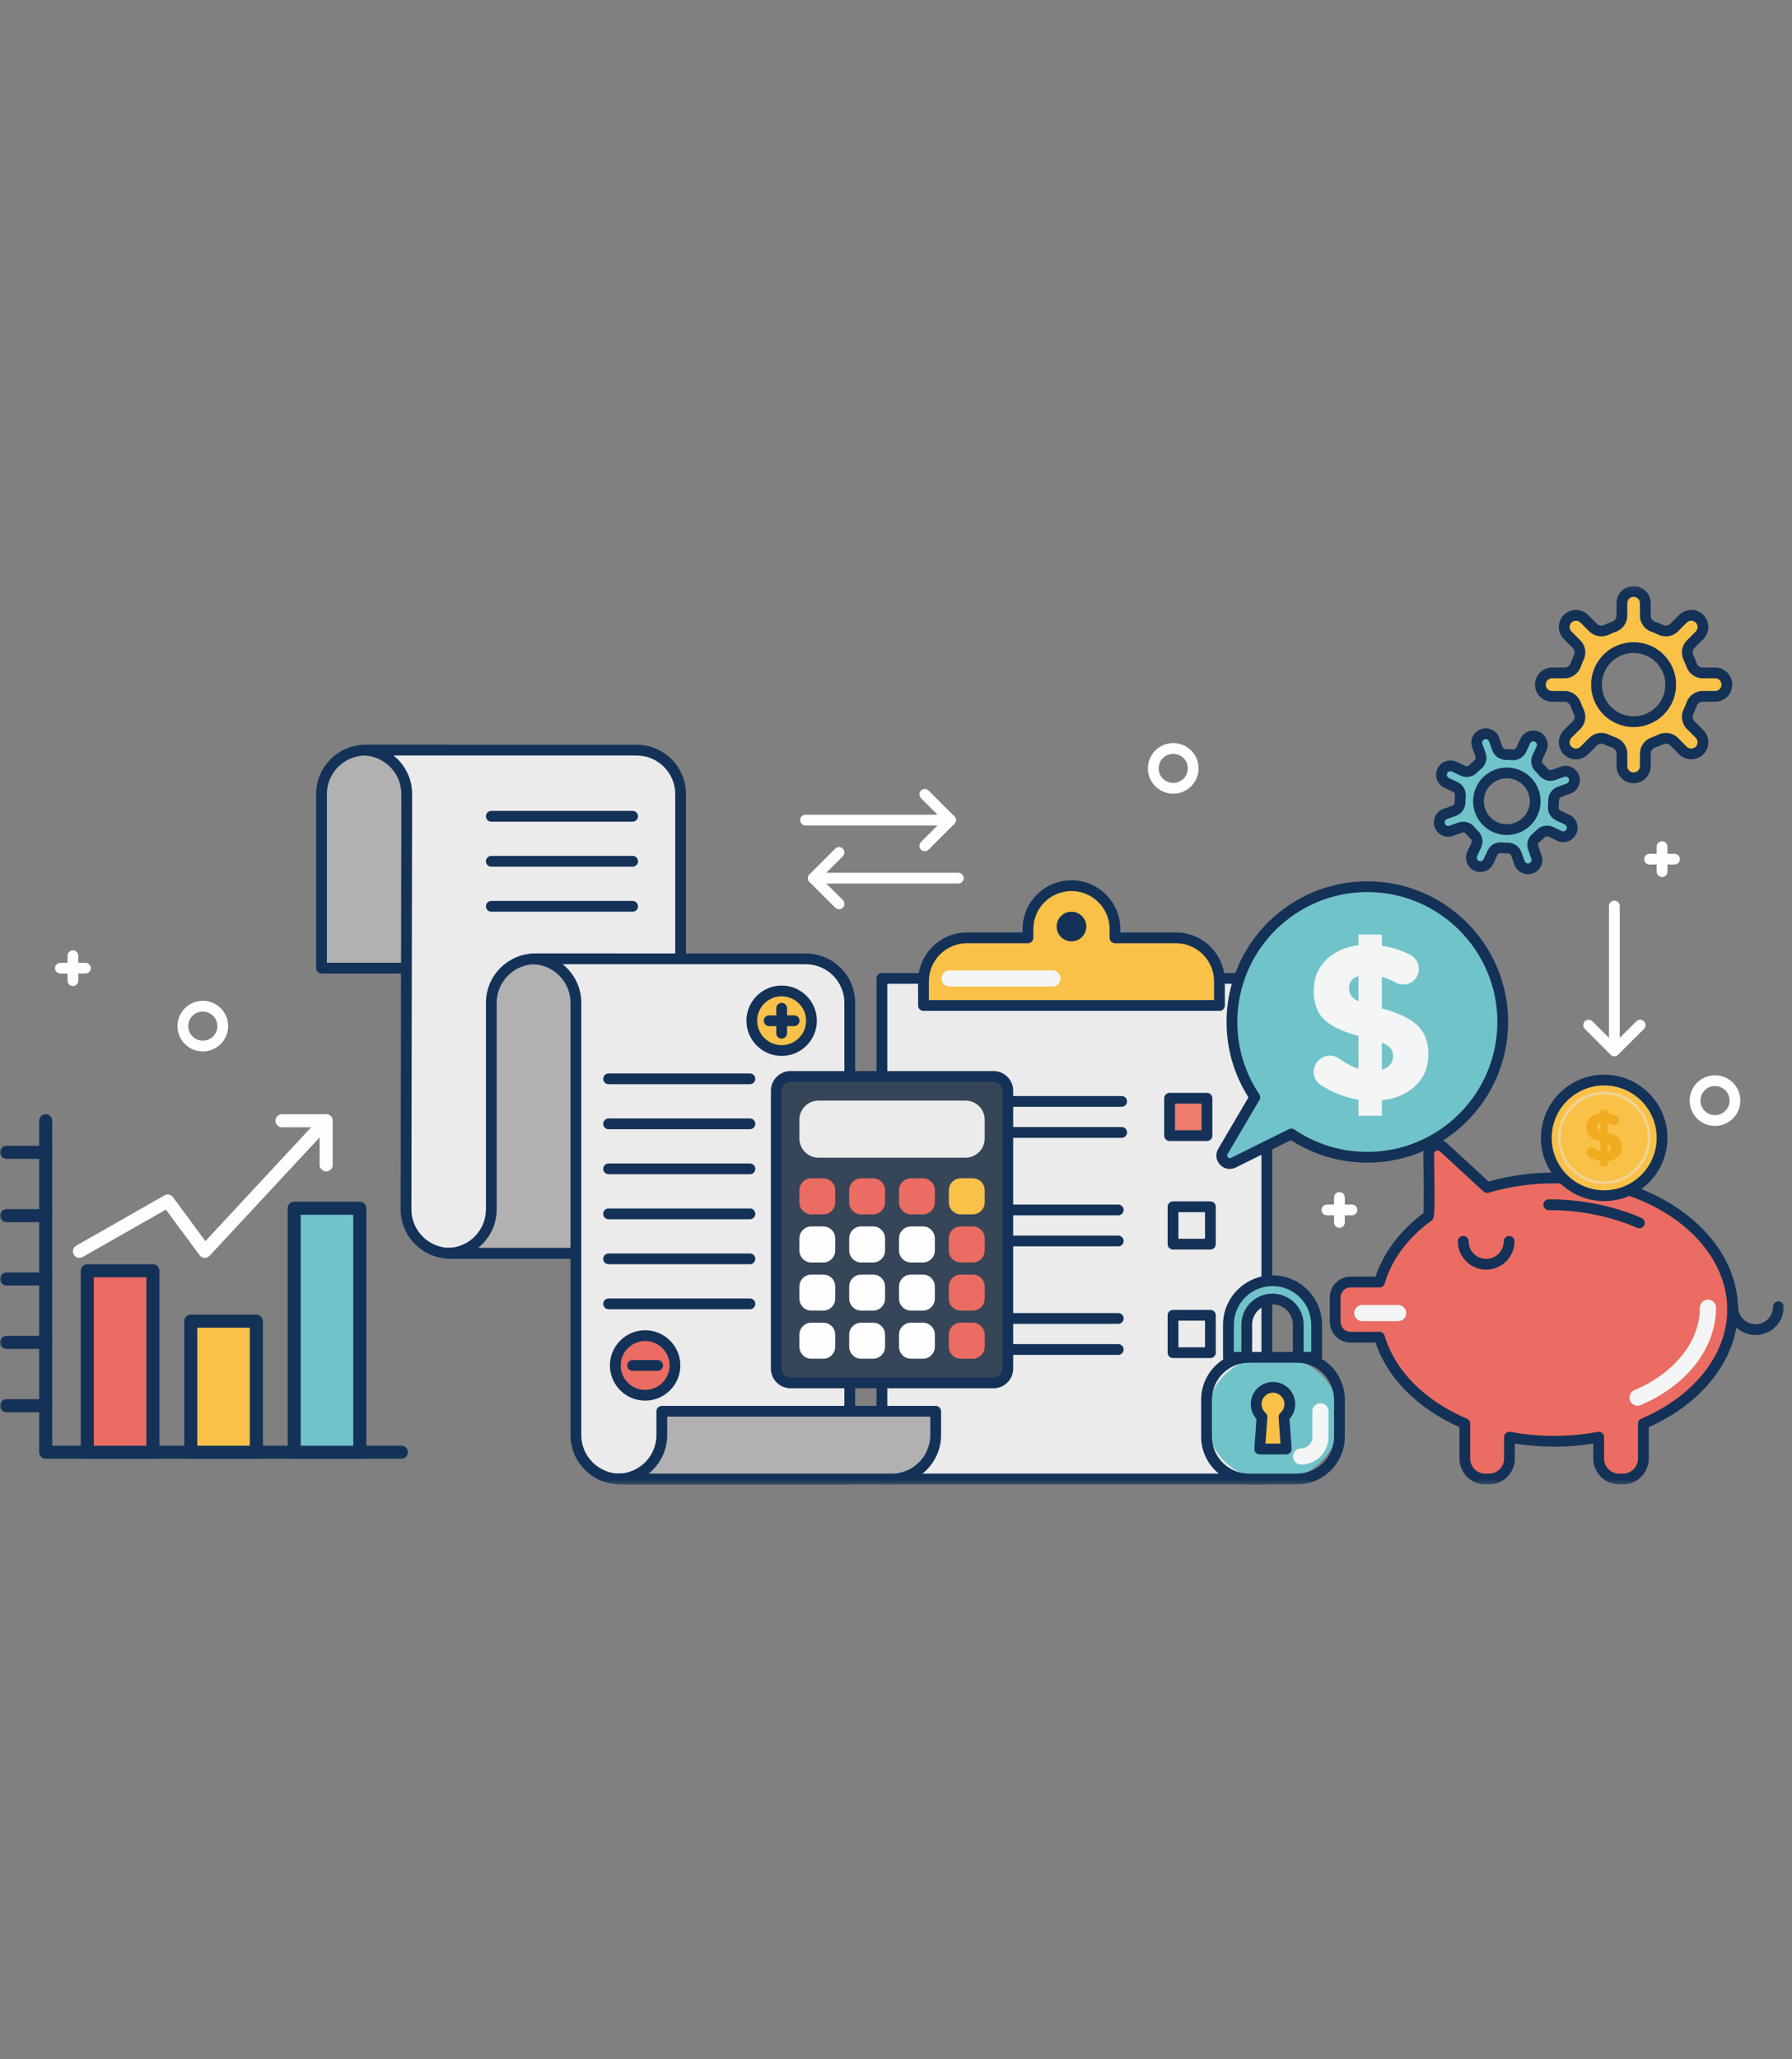 <svg width="450" height="517" viewBox="0 0 450 517" fill="none" xmlns="http://www.w3.org/2000/svg">
<rect x="0" y="0" width="450" height="517" fill="#808080" stroke="none"/>
<path fill-rule="evenodd" clip-rule="evenodd" d="M221.46 371.337H318.126V245.655H221.46V371.337Z" fill="#EBEBEB"/>
<mask id="mask0" style="mask-type:alpha" maskUnits="userSpaceOnUse" x="0" y="147" width="448" height="226">
<path fill-rule="evenodd" clip-rule="evenodd" d="M0 147.151H447.952V372.692H0V147.151Z" fill="white"/>
</mask>
<g mask="url(#mask0)">
<path fill-rule="evenodd" clip-rule="evenodd" d="M222.812 369.986H316.77V247.006H222.812V369.986ZM318.124 372.692H221.46C220.713 372.692 220.106 372.086 220.106 371.337V245.655C220.106 244.911 220.713 244.305 221.46 244.305H318.124C318.871 244.305 319.476 244.911 319.476 245.655V371.337C319.476 372.086 318.871 372.692 318.124 372.692Z" fill="#143258"/>
<path fill-rule="evenodd" clip-rule="evenodd" d="M279.993 235.465V233.281C279.993 227.252 275.099 222.363 269.063 222.363C263.028 222.363 258.134 227.252 258.134 233.281V235.465H242.832C236.797 235.465 231.903 240.354 231.903 246.385V252.449H306.222V246.385C306.222 240.354 301.33 235.465 295.293 235.465H279.993Z" fill="#F9C148"/>
<path fill-rule="evenodd" clip-rule="evenodd" d="M233.256 251.097H304.871V246.386C304.871 241.108 300.575 236.815 295.294 236.815H279.992C279.245 236.815 278.64 236.21 278.64 235.464V233.283C278.64 228.007 274.344 223.718 269.062 223.718C263.783 223.718 259.488 228.007 259.488 233.283V235.464C259.488 236.21 258.88 236.815 258.133 236.815H242.833C237.554 236.815 233.256 241.108 233.256 246.386V251.097ZM306.223 253.803H231.904C231.157 253.803 230.55 253.198 230.55 252.45V246.386C230.55 239.617 236.06 234.113 242.833 234.113H256.781V233.283C256.781 226.516 262.291 221.012 269.062 221.012C275.836 221.012 281.344 226.516 281.344 233.283V234.113H295.294C302.065 234.113 307.577 239.617 307.577 246.386V252.45C307.577 253.198 306.97 253.803 306.223 253.803Z" fill="#143258"/>
<path fill-rule="evenodd" clip-rule="evenodd" d="M272.788 232.635C272.788 234.689 271.119 236.356 269.063 236.356C267.007 236.356 265.34 234.689 265.34 232.635C265.34 230.579 267.007 228.914 269.063 228.914C271.119 228.914 272.788 230.579 272.788 232.635Z" fill="#143258"/>
<path fill-rule="evenodd" clip-rule="evenodd" d="M293.702 285.123H303.094V275.743H293.702V285.123Z" fill="#EC7C6C"/>
<path fill-rule="evenodd" clip-rule="evenodd" d="M295.054 283.773H301.739V277.094H295.054V283.773ZM303.093 286.474H293.701C292.954 286.474 292.347 285.87 292.347 285.123V275.743C292.347 274.995 292.954 274.39 293.701 274.39H303.093C303.84 274.39 304.445 274.995 304.445 275.743V285.123C304.445 285.87 303.84 286.474 303.093 286.474Z" fill="#143258"/>
<path fill-rule="evenodd" clip-rule="evenodd" d="M281.671 277.889H236.494C235.745 277.889 235.14 277.285 235.14 276.538C235.14 275.792 235.745 275.188 236.494 275.188H281.671C282.418 275.188 283.025 275.792 283.025 276.538C283.025 277.285 282.418 277.889 281.671 277.889Z" fill="#143258"/>
<path fill-rule="evenodd" clip-rule="evenodd" d="M281.671 285.678H236.494C235.745 285.678 235.14 285.073 235.14 284.327C235.14 283.58 235.745 282.976 236.494 282.976H281.671C282.418 282.976 283.025 283.58 283.025 284.327C283.025 285.073 282.418 285.678 281.671 285.678Z" fill="#143258"/>
<path fill-rule="evenodd" clip-rule="evenodd" d="M295.915 311.018H302.6V304.34H295.915V311.018ZM303.952 313.724H294.56C293.815 313.724 293.21 313.118 293.21 312.371V302.989C293.21 302.243 293.815 301.638 294.56 301.638H303.952C304.699 301.638 305.307 302.243 305.307 302.989V312.371C305.307 313.118 304.699 313.724 303.952 313.724Z" fill="#143258"/>
<path fill-rule="evenodd" clip-rule="evenodd" d="M280.81 305.137H235.632C234.882 305.137 234.277 304.533 234.277 303.784C234.277 303.04 234.882 302.434 235.632 302.434H280.81C281.557 302.434 282.163 303.04 282.163 303.784C282.163 304.533 281.557 305.137 280.81 305.137Z" fill="#143258"/>
<path fill-rule="evenodd" clip-rule="evenodd" d="M280.81 312.926H235.632C234.882 312.926 234.277 312.321 234.277 311.573C234.277 310.824 234.882 310.222 235.632 310.222H280.81C281.557 310.222 282.163 310.824 282.163 311.573C282.163 312.321 281.557 312.926 280.81 312.926Z" fill="#143258"/>
<path fill-rule="evenodd" clip-rule="evenodd" d="M295.915 338.266H302.6V331.588H295.915V338.266ZM303.952 340.97H294.56C293.815 340.97 293.21 340.366 293.21 339.617V330.235C293.21 329.488 293.815 328.886 294.56 328.886H303.952C304.699 328.886 305.307 329.488 305.307 330.235V339.617C305.307 340.366 304.699 340.97 303.952 340.97Z" fill="#143258"/>
<path fill-rule="evenodd" clip-rule="evenodd" d="M280.81 332.385H235.632C234.882 332.385 234.277 331.781 234.277 331.032C234.277 330.288 234.882 329.681 235.632 329.681H280.81C281.557 329.681 282.163 330.288 282.163 331.032C282.163 331.781 281.557 332.385 280.81 332.385Z" fill="#143258"/>
<path fill-rule="evenodd" clip-rule="evenodd" d="M280.81 340.174H235.632C234.882 340.174 234.277 339.57 234.277 338.821C234.277 338.075 234.882 337.47 235.632 337.47H280.81C281.557 337.47 282.163 338.075 282.163 338.821C282.163 339.57 281.557 340.174 280.81 340.174Z" fill="#143258"/>
<path fill-rule="evenodd" clip-rule="evenodd" d="M264.277 247.683H238.466C237.346 247.683 236.438 246.774 236.438 245.657C236.438 244.537 237.346 243.629 238.466 243.629H264.277C265.397 243.629 266.305 244.537 266.305 245.657C266.305 246.774 265.397 247.683 264.277 247.683Z" fill="#F4F5F5"/>
<path fill-rule="evenodd" clip-rule="evenodd" d="M80.733 199.369C80.733 193.275 85.675 188.339 91.775 188.339H112.507V243.083H80.733V199.369Z" fill="#B1B1B1"/>
<path fill-rule="evenodd" clip-rule="evenodd" d="M82.085 241.731H111.152V189.691H91.774C86.43 189.691 82.085 194.031 82.085 199.37V241.731ZM112.506 244.435H80.733C79.986 244.435 79.381 243.83 79.381 243.084V199.37C79.381 192.543 84.94 186.989 91.774 186.989H112.506C113.256 186.989 113.859 187.594 113.859 188.34V243.084C113.859 243.83 113.256 244.435 112.506 244.435Z" fill="#143258"/>
<path fill-rule="evenodd" clip-rule="evenodd" d="M112.996 314.665C106.898 314.665 101.957 309.725 101.957 303.635L102.14 199.368C102.14 193.275 97.197 188.34 91.101 188.34H159.871C165.969 188.34 170.913 193.275 170.913 199.368V314.665H112.996Z" fill="#EBEBEB"/>
<path fill-rule="evenodd" clip-rule="evenodd" d="M98.822 189.69C101.666 191.961 103.492 195.457 103.492 199.369L103.309 303.638C103.309 308.973 107.656 313.313 112.995 313.313H169.56V199.369C169.56 194.033 165.215 189.69 159.871 189.69H98.822ZM170.912 316.017H112.995C106.164 316.017 100.604 310.463 100.604 303.636L100.787 199.367C100.787 194.033 96.442 189.69 91.1 189.69C90.353 189.69 89.746 189.088 89.746 188.339C89.746 187.593 90.353 186.988 91.1 186.988H159.871C166.705 186.988 172.264 192.542 172.264 199.369V314.666C172.264 315.413 171.659 316.017 170.912 316.017Z" fill="#143258"/>
<path fill-rule="evenodd" clip-rule="evenodd" d="M155.152 314.665V240.744H134.42C128.323 240.744 123.379 245.682 123.379 251.772V257.747V303.635C123.379 309.724 118.435 314.665 112.338 314.665H155.152Z" fill="#B1B1B1"/>
<path fill-rule="evenodd" clip-rule="evenodd" d="M120.06 313.313H153.799V242.095H134.419C129.077 242.095 124.73 246.435 124.73 251.772V303.635C124.73 307.548 122.904 311.043 120.06 313.313ZM155.151 316.016H112.339C111.592 316.016 110.987 315.414 110.987 314.666C110.987 313.917 111.592 313.313 112.339 313.313C117.681 313.313 122.028 308.972 122.028 303.635V251.772C122.028 244.945 127.585 239.391 134.419 239.391H155.151C155.901 239.391 156.506 239.996 156.506 240.744V314.666C156.506 315.414 155.901 316.016 155.151 316.016Z" fill="#143258"/>
<path fill-rule="evenodd" clip-rule="evenodd" d="M133.577 240.743C139.674 240.743 144.618 245.682 144.618 251.771V360.31C144.618 366.401 149.559 371.338 155.657 371.338H213.39V251.771C213.39 245.682 208.447 240.743 202.349 240.743H133.577Z" fill="#EBEBEB"/>
<path fill-rule="evenodd" clip-rule="evenodd" d="M141.297 242.094C144.143 244.365 145.969 247.858 145.969 251.771V360.31C145.969 365.644 150.316 369.987 155.658 369.987H212.037V251.771C212.037 246.437 207.69 242.094 202.35 242.094H141.297ZM213.389 372.693H155.658C148.824 372.693 143.265 367.137 143.265 360.31V251.771C143.265 246.437 138.92 242.094 133.578 242.094C132.829 242.094 132.224 241.489 132.224 240.743C132.224 239.995 132.829 239.39 133.578 239.39H202.35C209.182 239.39 214.742 244.944 214.742 251.771V371.338C214.742 372.086 214.137 372.693 213.389 372.693Z" fill="#143258"/>
<path fill-rule="evenodd" clip-rule="evenodd" d="M234.963 354.332V360.309C234.963 366.401 230.022 371.337 223.922 371.337H155.152C161.249 371.337 166.193 366.401 166.193 360.309V354.332H234.963Z" fill="#B1B1B1"/>
<path fill-rule="evenodd" clip-rule="evenodd" d="M162.874 369.987H223.921C229.265 369.987 233.61 365.644 233.61 360.31V355.683H167.544V360.31C167.544 364.222 165.718 367.715 162.874 369.987ZM223.921 372.693H155.153C154.404 372.693 153.799 372.086 153.799 371.338C153.799 370.591 154.404 369.987 155.153 369.987C160.493 369.987 164.84 365.644 164.84 360.31V354.332C164.84 353.586 165.447 352.981 166.192 352.981H234.962C235.712 352.981 236.317 353.586 236.317 354.332V360.31C236.317 367.137 230.757 372.693 223.921 372.693Z" fill="#143258"/>
<path fill-rule="evenodd" clip-rule="evenodd" d="M188.316 272.218H152.826C152.077 272.218 151.472 271.613 151.472 270.867C151.472 270.119 152.077 269.514 152.826 269.514H188.316C189.063 269.514 189.668 270.119 189.668 270.867C189.668 271.613 189.063 272.218 188.316 272.218Z" fill="#143258"/>
<path fill-rule="evenodd" clip-rule="evenodd" d="M188.316 294.815H152.826C152.077 294.815 151.472 294.213 151.472 293.465C151.472 292.718 152.077 292.114 152.826 292.114H188.316C189.063 292.114 189.668 292.718 189.668 293.465C189.668 294.213 189.063 294.815 188.316 294.815Z" fill="#143258"/>
<path fill-rule="evenodd" clip-rule="evenodd" d="M188.316 306.118H152.826C152.077 306.118 151.472 305.514 151.472 304.765C151.472 304.019 152.077 303.415 152.826 303.415H188.316C189.063 303.415 189.668 304.019 189.668 304.765C189.668 305.514 189.063 306.118 188.316 306.118Z" fill="#143258"/>
<path fill-rule="evenodd" clip-rule="evenodd" d="M188.316 283.516H152.826C152.077 283.516 151.472 282.912 151.472 282.165C151.472 281.417 152.077 280.812 152.826 280.812H188.316C189.063 280.812 189.668 281.417 189.668 282.165C189.668 282.912 189.063 283.516 188.316 283.516Z" fill="#143258"/>
<path fill-rule="evenodd" clip-rule="evenodd" d="M158.865 206.299H123.375C122.626 206.299 122.021 205.695 122.021 204.946C122.021 204.2 122.626 203.595 123.375 203.595H158.865C159.612 203.595 160.217 204.2 160.217 204.946C160.217 205.695 159.612 206.299 158.865 206.299Z" fill="#143258"/>
<path fill-rule="evenodd" clip-rule="evenodd" d="M158.865 228.901H123.375C122.626 228.901 122.021 228.296 122.021 227.548C122.021 226.799 122.626 226.197 123.375 226.197H158.865C159.612 226.197 160.217 226.799 160.217 227.548C160.217 228.296 159.612 228.901 158.865 228.901Z" fill="#143258"/>
<path fill-rule="evenodd" clip-rule="evenodd" d="M158.865 217.599H123.375C122.626 217.599 122.021 216.995 122.021 216.246C122.021 215.5 122.626 214.894 123.375 214.894H158.865C159.612 214.894 160.217 215.5 160.217 216.246C160.217 216.995 159.612 217.599 158.865 217.599Z" fill="#143258"/>
<path fill-rule="evenodd" clip-rule="evenodd" d="M188.316 317.417H152.826C152.077 317.417 151.472 316.813 151.472 316.066C151.472 315.32 152.077 314.715 152.826 314.715H188.316C189.063 314.715 189.668 315.32 189.668 316.066C189.668 316.813 189.063 317.417 188.316 317.417Z" fill="#143258"/>
<path fill-rule="evenodd" clip-rule="evenodd" d="M188.316 328.716H152.826C152.077 328.716 151.472 328.111 151.472 327.365C151.472 326.619 152.077 326.014 152.826 326.014H188.316C189.063 326.014 189.668 326.619 189.668 327.365C189.668 328.111 189.063 328.716 188.316 328.716Z" fill="#143258"/>
<path fill-rule="evenodd" clip-rule="evenodd" d="M203.775 256.279C203.775 260.413 200.42 263.762 196.282 263.762C192.146 263.762 188.792 260.413 188.792 256.279C188.792 252.147 192.146 248.795 196.282 248.795C200.42 248.795 203.775 252.147 203.775 256.279Z" fill="#F9C148"/>
<path fill-rule="evenodd" clip-rule="evenodd" d="M196.283 250.147C192.901 250.147 190.145 252.898 190.145 256.278C190.145 259.663 192.901 262.414 196.283 262.414C199.668 262.414 202.422 259.663 202.422 256.278C202.422 252.898 199.668 250.147 196.283 250.147ZM196.283 265.116C191.406 265.116 187.44 261.149 187.44 256.278C187.44 251.41 191.406 247.446 196.283 247.446C201.16 247.446 205.126 251.41 205.126 256.278C205.126 261.149 201.16 265.116 196.283 265.116Z" fill="#143258"/>
<path fill-rule="evenodd" clip-rule="evenodd" d="M199.422 257.634H193.146C192.397 257.634 191.792 257.027 191.792 256.279C191.792 255.534 192.397 254.928 193.146 254.928H199.422C200.169 254.928 200.774 255.534 200.774 256.279C200.774 257.027 200.169 257.634 199.422 257.634Z" fill="#143258"/>
<path fill-rule="evenodd" clip-rule="evenodd" d="M196.283 260.768C195.536 260.768 194.931 260.163 194.931 259.417V253.143C194.931 252.396 195.536 251.792 196.283 251.792C197.033 251.792 197.635 252.396 197.635 253.143V259.417C197.635 260.163 197.033 260.768 196.283 260.768Z" fill="#143258"/>
<path fill-rule="evenodd" clip-rule="evenodd" d="M169.495 342.829C169.495 346.959 166.141 350.312 162.003 350.312C157.869 350.312 154.514 346.959 154.514 342.829C154.514 338.693 157.869 335.344 162.003 335.344C166.141 335.344 169.495 338.693 169.495 342.829Z" fill="#EB6C62"/>
<path fill-rule="evenodd" clip-rule="evenodd" d="M162.003 336.696C158.619 336.696 155.865 339.447 155.865 342.83C155.865 346.209 158.619 348.96 162.003 348.96C165.39 348.96 168.144 346.209 168.144 342.83C168.144 339.447 165.39 336.696 162.003 336.696ZM162.003 351.662C157.127 351.662 153.161 347.7 153.161 342.83C153.161 337.956 157.127 333.99 162.003 333.99C166.88 333.99 170.848 337.956 170.848 342.83C170.848 347.7 166.88 351.662 162.003 351.662Z" fill="#143258"/>
<path fill-rule="evenodd" clip-rule="evenodd" d="M165.143 344.178H158.865C158.115 344.178 157.51 343.573 157.51 342.829C157.51 342.08 158.115 341.476 158.865 341.476H165.143C165.89 341.476 166.495 342.08 166.495 342.829C166.495 343.573 165.89 344.178 165.143 344.178Z" fill="#143258"/>
<path fill-rule="evenodd" clip-rule="evenodd" d="M250.153 347.207H197.856C196.241 347.207 194.937 345.899 194.937 344.288V273.184C194.937 271.573 196.241 270.268 197.856 270.268H250.153C251.766 270.268 253.075 271.573 253.075 273.184V344.288C253.075 345.899 251.766 347.207 250.153 347.207Z" fill="#374558"/>
<path fill-rule="evenodd" clip-rule="evenodd" d="M198.523 271.619C197.292 271.619 196.288 272.622 196.288 273.852V343.62C196.288 344.852 197.292 345.853 198.523 345.853H249.488C250.719 345.853 251.722 344.852 251.722 343.62V273.852C251.722 272.622 250.719 271.619 249.488 271.619H198.523ZM249.488 348.559H198.523C195.798 348.559 193.582 346.341 193.582 343.62V273.852C193.582 271.129 195.798 268.916 198.523 268.916H249.488C252.211 268.916 254.427 271.129 254.427 273.852V343.62C254.427 346.341 252.211 348.559 249.488 348.559Z" fill="#143258"/>
<path fill-rule="evenodd" clip-rule="evenodd" d="M242.468 290.66H205.544C202.893 290.66 200.745 288.514 200.745 285.866V281.123C200.745 278.477 202.893 276.331 205.544 276.331H242.468C245.116 276.331 247.267 278.477 247.267 281.123V285.866C247.267 288.514 245.116 290.66 242.468 290.66Z" fill="#EBEBEB"/>
<path fill-rule="evenodd" clip-rule="evenodd" d="M206.734 304.892H203.756C202.092 304.892 200.744 303.547 200.744 301.887V298.845C200.744 297.187 202.092 295.84 203.756 295.84H206.734C208.396 295.84 209.742 297.187 209.742 298.845V301.887C209.742 303.547 208.396 304.892 206.734 304.892Z" fill="#EB6C62"/>
<path fill-rule="evenodd" clip-rule="evenodd" d="M219.241 304.892H216.263C214.599 304.892 213.251 303.547 213.251 301.887V298.845C213.251 297.187 214.599 295.84 216.263 295.84H219.241C220.903 295.84 222.249 297.187 222.249 298.845V301.887C222.249 303.547 220.903 304.892 219.241 304.892Z" fill="#EB6C62"/>
<path fill-rule="evenodd" clip-rule="evenodd" d="M231.748 304.892H228.77C227.105 304.892 225.76 303.547 225.76 301.887V298.845C225.76 297.187 227.105 295.84 228.77 295.84H231.748C233.41 295.84 234.758 297.187 234.758 298.845V301.887C234.758 303.547 233.41 304.892 231.748 304.892Z" fill="#EB6C62"/>
<path fill-rule="evenodd" clip-rule="evenodd" d="M244.254 304.892H241.276C239.614 304.892 238.266 303.547 238.266 301.887V298.845C238.266 297.187 239.614 295.84 241.276 295.84H244.254C245.916 295.84 247.266 297.187 247.266 298.845V301.887C247.266 303.547 245.916 304.892 244.254 304.892Z" fill="#F9C148"/>
<path fill-rule="evenodd" clip-rule="evenodd" d="M206.734 316.976H203.756C202.092 316.976 200.744 315.629 200.744 313.969V310.93C200.744 309.269 202.092 307.923 203.756 307.923H206.734C208.396 307.923 209.742 309.269 209.742 310.93V313.969C209.742 315.629 208.396 316.976 206.734 316.976Z" fill="#FEFEFE"/>
<path fill-rule="evenodd" clip-rule="evenodd" d="M219.241 316.976H216.263C214.599 316.976 213.251 315.629 213.251 313.969V310.93C213.251 309.269 214.599 307.923 216.263 307.923H219.241C220.903 307.923 222.249 309.269 222.249 310.93V313.969C222.249 315.629 220.903 316.976 219.241 316.976Z" fill="#FEFEFE"/>
<path fill-rule="evenodd" clip-rule="evenodd" d="M231.748 316.976H228.77C227.105 316.976 225.76 315.629 225.76 313.969V310.93C225.76 309.269 227.105 307.923 228.77 307.923H231.748C233.41 307.923 234.758 309.269 234.758 310.93V313.969C234.758 315.629 233.41 316.976 231.748 316.976Z" fill="#FEFEFE"/>
<path fill-rule="evenodd" clip-rule="evenodd" d="M244.254 316.976H241.276C239.614 316.976 238.266 315.629 238.266 313.969V310.93C238.266 309.269 239.614 307.923 241.276 307.923H244.254C245.916 307.923 247.266 309.269 247.266 310.93V313.969C247.266 315.629 245.916 316.976 244.254 316.976Z" fill="#EB6C62"/>
<path fill-rule="evenodd" clip-rule="evenodd" d="M206.734 329.058H203.756C202.092 329.058 200.744 327.712 200.744 326.051V323.012C200.744 321.354 202.092 320.005 203.756 320.005H206.734C208.396 320.005 209.742 321.354 209.742 323.012V326.051C209.742 327.712 208.396 329.058 206.734 329.058Z" fill="#FEFEFE"/>
<path fill-rule="evenodd" clip-rule="evenodd" d="M219.241 329.058H216.263C214.599 329.058 213.251 327.712 213.251 326.051V323.012C213.251 321.354 214.599 320.005 216.263 320.005H219.241C220.903 320.005 222.249 321.354 222.249 323.012V326.051C222.249 327.712 220.903 329.058 219.241 329.058Z" fill="#FEFEFE"/>
<path fill-rule="evenodd" clip-rule="evenodd" d="M231.748 329.058H228.77C227.105 329.058 225.76 327.712 225.76 326.051V323.012C225.76 321.354 227.105 320.005 228.77 320.005H231.748C233.41 320.005 234.758 321.354 234.758 323.012V326.051C234.758 327.712 233.41 329.058 231.748 329.058Z" fill="#FEFEFE"/>
<path fill-rule="evenodd" clip-rule="evenodd" d="M244.254 329.058H241.276C239.614 329.058 238.266 327.712 238.266 326.051V323.012C238.266 321.354 239.614 320.005 241.276 320.005H244.254C245.916 320.005 247.266 321.354 247.266 323.012V326.051C247.266 327.712 245.916 329.058 244.254 329.058Z" fill="#EB6C62"/>
<path fill-rule="evenodd" clip-rule="evenodd" d="M206.734 341.14H203.756C202.092 341.14 200.744 339.794 200.744 338.133V335.094C200.744 333.436 202.092 332.089 203.756 332.089H206.734C208.396 332.089 209.742 333.436 209.742 335.094V338.133C209.742 339.794 208.396 341.14 206.734 341.14Z" fill="#FEFEFE"/>
<path fill-rule="evenodd" clip-rule="evenodd" d="M219.241 341.14H216.263C214.599 341.14 213.251 339.794 213.251 338.133V335.094C213.251 333.436 214.599 332.089 216.263 332.089H219.241C220.903 332.089 222.249 333.436 222.249 335.094V338.133C222.249 339.794 220.903 341.14 219.241 341.14Z" fill="#FEFEFE"/>
<path fill-rule="evenodd" clip-rule="evenodd" d="M231.748 341.14H228.77C227.105 341.14 225.76 339.794 225.76 338.133V335.094C225.76 333.436 227.105 332.089 228.77 332.089H231.748C233.41 332.089 234.758 333.436 234.758 335.094V338.133C234.758 339.794 233.41 341.14 231.748 341.14Z" fill="#FEFEFE"/>
<path fill-rule="evenodd" clip-rule="evenodd" d="M244.254 341.14H241.276C239.614 341.14 238.266 339.794 238.266 338.133V335.094C238.266 333.436 239.614 332.089 241.276 332.089H244.254C245.916 332.089 247.266 333.436 247.266 335.094V338.133C247.266 339.794 245.916 341.14 244.254 341.14Z" fill="#EB6C62"/>
<path fill-rule="evenodd" clip-rule="evenodd" d="M307.086 289.112L315.102 275.484C311.474 270.079 309.358 263.583 309.358 256.59C309.358 237.829 324.58 222.62 343.362 222.62C362.141 222.62 377.366 237.829 377.366 256.59C377.366 275.353 362.141 290.56 343.362 290.56C336.285 290.56 329.713 288.398 324.27 284.701L309.713 291.926C307.926 292.814 306.074 290.835 307.086 289.112Z" fill="#71C3CA"/>
<path fill-rule="evenodd" clip-rule="evenodd" d="M343.361 223.971C325.359 223.971 310.711 238.603 310.711 256.588C310.711 263.083 312.617 269.358 316.223 274.731C316.514 275.163 316.531 275.72 316.266 276.168L308.252 289.796C308.031 290.175 308.24 290.469 308.339 290.575C308.44 290.684 308.715 290.914 309.112 290.717L323.669 283.492C324.108 283.274 324.625 283.311 325.029 283.584C330.449 287.264 336.788 289.207 343.361 289.207C361.365 289.207 376.013 274.576 376.013 256.588C376.013 238.603 361.365 223.971 343.361 223.971ZM308.81 293.491C307.906 293.491 307.017 293.121 306.358 292.418C305.337 291.325 305.161 289.719 305.921 288.428L313.51 275.52C309.904 269.861 308.005 263.335 308.005 256.588C308.005 237.115 323.865 221.269 343.361 221.269C362.857 221.269 378.719 237.115 378.719 256.588C378.719 276.066 362.857 291.912 343.361 291.912C336.508 291.912 329.893 289.959 324.173 286.26L310.315 293.134C309.833 293.377 309.318 293.491 308.81 293.491Z" fill="#143258"/>
<path fill-rule="evenodd" clip-rule="evenodd" d="M349.824 265.152C349.824 264.377 349.621 263.734 349.214 263.218C348.81 262.699 348.071 262.222 347.001 261.781V268.58C348.883 267.991 349.824 266.849 349.824 265.152ZM341.134 245.027C339.549 245.578 338.755 246.591 338.755 248.067C338.755 249.54 339.549 250.665 341.134 251.439V245.027ZM341.134 280.135V276.1C337.768 275.571 334.593 274.33 331.608 272.372C329.651 271.09 329.343 268.333 330.829 266.53C332.14 264.936 334.478 264.547 336.169 265.734C337.943 266.986 339.599 267.84 341.134 268.305V260.067C337.26 259.071 334.418 257.735 332.612 256.055C330.801 254.377 329.899 251.964 329.899 248.813C329.899 245.66 330.932 243.061 332.999 241.016C335.064 238.97 337.775 237.746 341.134 237.338V234.632H347.001V237.452C349.352 237.781 351.701 238.521 354.037 239.674C356.227 240.753 357.006 243.489 355.611 245.494C354.49 247.109 352.315 247.682 350.586 246.742C349.335 246.06 348.142 245.565 347.001 245.247V253.21C350.986 254.24 353.928 255.623 355.829 257.357C357.728 259.09 358.679 261.538 358.679 264.711C358.679 267.883 357.62 270.495 355.497 272.559C353.374 274.624 350.543 275.859 347.001 276.265V280.135H341.134Z" fill="#F4F5F5"/>
<path fill-rule="evenodd" clip-rule="evenodd" d="M294.62 189.266C292.602 189.266 290.962 190.905 290.962 192.918C290.962 194.936 292.602 196.573 294.62 196.573C296.635 196.573 298.278 194.936 298.278 192.918C298.278 190.905 296.635 189.266 294.62 189.266ZM294.62 199.274C291.11 199.274 288.255 196.426 288.255 192.918C288.255 189.412 291.11 186.56 294.62 186.56C298.13 186.56 300.982 189.412 300.982 192.918C300.982 196.426 298.13 199.274 294.62 199.274Z" fill="#FEFEFE"/>
<path fill-rule="evenodd" clip-rule="evenodd" d="M50.925 253.976C48.908 253.976 47.265 255.616 47.265 257.633C47.265 259.646 48.908 261.285 50.925 261.285C52.941 261.285 54.581 259.646 54.581 257.633C54.581 255.616 52.941 253.976 50.925 253.976ZM50.925 263.989C47.416 263.989 44.56 261.137 44.56 257.633C44.56 254.123 47.416 251.275 50.925 251.275C54.433 251.275 57.288 254.123 57.288 257.633C57.288 261.137 54.433 263.989 50.925 263.989Z" fill="#FEFEFE"/>
<path fill-rule="evenodd" clip-rule="evenodd" d="M430.668 272.676C428.651 272.676 427.01 274.317 427.01 276.33C427.01 278.346 428.651 279.985 430.668 279.985C432.684 279.985 434.326 278.346 434.326 276.33C434.326 274.317 432.684 272.676 430.668 272.676ZM430.668 282.688C427.161 282.688 424.304 279.836 424.304 276.33C424.304 272.824 427.161 269.974 430.668 269.974C434.178 269.974 437.033 272.824 437.033 276.33C437.033 279.836 434.178 282.688 430.668 282.688Z" fill="#FEFEFE"/>
<path fill-rule="evenodd" clip-rule="evenodd" d="M420.509 217.062H414.229C413.481 217.062 412.876 216.458 412.876 215.711C412.876 214.965 413.481 214.36 414.229 214.36H420.509C421.256 214.36 421.861 214.965 421.861 215.711C421.861 216.458 421.256 217.062 420.509 217.062Z" fill="#FEFEFE"/>
<path fill-rule="evenodd" clip-rule="evenodd" d="M417.37 220.2C416.623 220.2 416.018 219.596 416.018 218.847V212.575C416.018 211.827 416.623 211.222 417.37 211.222C418.117 211.222 418.722 211.827 418.722 212.575V218.847C418.722 219.596 418.117 220.2 417.37 220.2Z" fill="#FEFEFE"/>
<path fill-rule="evenodd" clip-rule="evenodd" d="M21.447 244.434H15.166C14.419 244.434 13.814 243.83 13.814 243.083C13.814 242.335 14.419 241.73 15.166 241.73H21.447C22.194 241.73 22.799 242.335 22.799 243.083C22.799 243.83 22.194 244.434 21.447 244.434Z" fill="#FEFEFE"/>
<path fill-rule="evenodd" clip-rule="evenodd" d="M18.308 247.57C17.561 247.57 16.956 246.966 16.956 246.217V239.945C16.956 239.199 17.561 238.594 18.308 238.594C19.055 238.594 19.66 239.199 19.66 239.945V246.217C19.66 246.966 19.055 247.57 18.308 247.57Z" fill="#FEFEFE"/>
<path fill-rule="evenodd" clip-rule="evenodd" d="M339.49 305.137H333.212C332.462 305.137 331.857 304.533 331.857 303.784C331.857 303.04 332.462 302.434 333.212 302.434H339.49C340.239 302.434 340.842 303.04 340.842 303.784C340.842 304.533 340.239 305.137 339.49 305.137Z" fill="#FEFEFE"/>
<path fill-rule="evenodd" clip-rule="evenodd" d="M336.35 308.273C335.605 308.273 335 307.671 335 306.922V300.65C335 299.902 335.605 299.297 336.35 299.297C337.099 299.297 337.704 299.902 337.704 300.65V306.922C337.704 307.671 337.099 308.273 336.35 308.273Z" fill="#FEFEFE"/>
<path fill-rule="evenodd" clip-rule="evenodd" d="M354.709 337.095H346.416C345.669 337.095 345.063 336.49 345.063 335.742C345.063 334.995 345.669 334.391 346.416 334.391H354.709C355.454 334.391 356.062 334.995 356.062 335.742C356.062 336.49 355.454 337.095 354.709 337.095Z" fill="#1D1C1A"/>
<path fill-rule="evenodd" clip-rule="evenodd" d="M367.84 358.795C367.093 358.795 366.488 358.191 366.488 357.444V352.592C366.488 351.848 367.093 351.239 367.84 351.239C368.587 351.239 369.192 351.848 369.192 352.592V357.444C369.192 358.191 368.587 358.795 367.84 358.795Z" fill="#1D1C1A"/>
<path fill-rule="evenodd" clip-rule="evenodd" d="M435.087 329.071C435.087 310.815 415.016 296.015 390.257 296.015C384.312 296.015 378.637 296.869 373.446 298.42L362.525 288.36C361.08 287.03 358.744 288.071 358.774 290.037C358.869 296.127 358.966 305.404 358.68 305.606C352.617 310.043 348.265 315.75 346.416 322.138H339.153C337.019 322.138 335.286 323.87 335.286 326.003V332.138C335.286 334.271 337.019 336.003 339.153 336.003H346.416C349.1 345.269 357.045 353.099 367.841 357.706V366.493C367.841 369.312 370.13 371.597 372.953 371.597H373.939C376.761 371.597 379.05 369.312 379.05 366.493V361.085C382.631 361.767 386.386 362.128 390.257 362.128C394.128 362.128 397.884 361.767 401.464 361.085V366.493C401.464 369.312 403.753 371.597 406.573 371.597H407.562C410.384 371.597 412.673 369.312 412.673 366.493V357.706C426.072 351.987 435.087 341.307 435.087 329.071Z" fill="#EB6C62"/>
<path fill-rule="evenodd" clip-rule="evenodd" d="M401.464 359.476C401.776 359.476 402.082 359.583 402.327 359.783C402.637 360.042 402.816 360.422 402.816 360.827V366.234C402.816 368.303 404.502 369.987 406.573 369.987H407.561C409.633 369.987 411.319 368.303 411.319 366.234V357.445C411.319 356.903 411.641 356.413 412.141 356.2C425.46 350.521 433.735 340.025 433.735 328.812C433.735 311.329 414.23 297.107 390.255 297.107C384.577 297.107 379.054 297.896 373.833 299.458C373.374 299.591 372.879 299.477 372.528 299.155L361.608 289.093C361.224 288.738 360.807 288.869 360.647 288.938C360.488 289.009 360.118 289.232 360.126 289.757C360.376 305.793 360.221 305.907 359.472 306.444C353.514 310.802 349.447 316.272 347.716 322.256C347.548 322.835 347.018 323.232 346.417 323.232H339.155C337.766 323.232 336.638 324.36 336.638 325.745V331.877C336.638 333.264 337.766 334.392 339.155 334.392H346.417C347.018 334.392 347.548 334.789 347.716 335.368C350.237 344.084 357.766 351.679 368.373 356.2C368.87 356.413 369.193 356.903 369.193 357.445V366.234C369.193 368.303 370.879 369.987 372.95 369.987H373.938C376.012 369.987 377.696 368.303 377.696 366.234V360.827C377.696 360.422 377.874 360.042 378.186 359.783C378.497 359.527 378.903 359.424 379.302 359.499C386.418 360.85 394.096 360.85 401.212 359.499C401.296 359.482 401.38 359.476 401.464 359.476ZM407.561 372.693H406.573C403.01 372.693 400.112 369.794 400.112 366.234V362.436C393.667 363.477 386.844 363.477 380.4 362.436V366.234C380.4 369.794 377.504 372.693 373.938 372.693H372.95C369.387 372.693 366.489 369.794 366.489 366.234V358.327C355.949 353.615 348.351 345.951 345.418 337.095H339.155C336.276 337.095 333.934 334.755 333.934 331.877V325.745C333.934 322.869 336.276 320.529 339.155 320.529H345.418C347.41 314.502 351.542 309.017 357.437 304.586C357.504 303.607 357.588 300.381 357.42 289.798C357.398 288.342 358.212 287.066 359.543 286.471C360.873 285.873 362.368 286.118 363.442 287.105L373.798 296.649C379.052 295.16 384.583 294.403 390.255 294.403C415.722 294.403 436.441 309.839 436.441 328.812C436.441 340.89 427.876 352.133 414.023 358.327V366.234C414.023 369.794 411.127 372.693 407.561 372.693Z" fill="#143258"/>
<path fill-rule="evenodd" clip-rule="evenodd" d="M411.67 308.393C411.491 308.393 411.308 308.356 411.131 308.279C404.433 305.364 396.751 303.824 388.918 303.824C388.171 303.824 387.563 303.22 387.563 302.474C387.563 301.725 388.171 301.121 388.918 301.121C397.119 301.121 405.174 302.74 412.212 305.801C412.897 306.098 413.209 306.898 412.912 307.58C412.69 308.088 412.193 308.393 411.67 308.393Z" fill="#143258"/>
<path fill-rule="evenodd" clip-rule="evenodd" d="M373.204 318.77C369.285 318.77 366.097 315.584 366.097 311.669C366.097 310.923 366.702 310.316 367.449 310.316C368.196 310.316 368.803 310.923 368.803 311.669C368.803 314.093 370.778 316.068 373.204 316.068C375.633 316.068 377.607 314.093 377.607 311.669C377.607 310.923 378.214 310.316 378.962 310.316C379.706 310.316 380.314 310.923 380.314 311.669C380.314 315.584 377.125 318.77 373.204 318.77Z" fill="#143258"/>
<path fill-rule="evenodd" clip-rule="evenodd" d="M440.843 335.179C436.922 335.179 433.736 331.996 433.736 328.079C433.736 327.332 434.341 326.726 435.086 326.726C435.835 326.726 436.44 327.332 436.44 328.079C436.44 330.505 438.415 332.475 440.843 332.475C443.27 332.475 445.246 330.505 445.246 328.079C445.246 327.332 445.854 326.726 446.599 326.726C447.346 326.726 447.953 327.332 447.953 328.079C447.953 331.996 444.764 335.179 440.843 335.179Z" fill="#143258"/>
<path fill-rule="evenodd" clip-rule="evenodd" d="M411.215 352.935C410.427 352.935 409.678 352.474 409.349 351.704C408.909 350.674 409.387 349.483 410.419 349.042C420.562 344.716 426.862 336.779 426.862 328.326C426.862 327.21 427.769 326.304 428.892 326.304C430.01 326.304 430.921 327.21 430.921 328.326C430.921 338.431 423.675 347.796 412.012 352.771C411.752 352.881 411.482 352.935 411.215 352.935Z" fill="#F4F5F5"/>
<path fill-rule="evenodd" clip-rule="evenodd" d="M351.101 331.707H342.084C340.964 331.707 340.053 330.801 340.053 329.681C340.053 328.562 340.964 327.652 342.084 327.652H351.101C352.223 327.652 353.129 328.562 353.129 329.681C353.129 330.801 352.223 331.707 351.101 331.707Z" fill="#F4F5F5"/>
<path fill-rule="evenodd" clip-rule="evenodd" d="M405.396 265.194C405.049 265.194 404.702 265.063 404.44 264.796L397.974 258.337C397.446 257.812 397.446 256.956 397.974 256.426C398.501 255.9 399.358 255.9 399.886 256.426L405.396 261.929L410.905 256.426C411.433 255.9 412.29 255.9 412.817 256.426C413.345 256.956 413.345 257.812 412.817 258.337L406.352 264.796C406.089 265.063 405.742 265.194 405.396 265.194Z" fill="#FEFEFE"/>
<path fill-rule="evenodd" clip-rule="evenodd" d="M405.396 265.194C404.648 265.194 404.043 264.589 404.043 263.843V227.473C404.043 226.724 404.648 226.12 405.396 226.12C406.143 226.12 406.748 226.724 406.748 227.473V263.843C406.748 264.589 406.143 265.194 405.396 265.194Z" fill="#FEFEFE"/>
<path fill-rule="evenodd" clip-rule="evenodd" d="M417.37 285.691C417.37 293.712 410.863 300.21 402.839 300.21C394.81 300.21 388.305 293.712 388.305 285.691C388.305 277.672 394.81 271.172 402.839 271.172C410.863 271.172 417.37 277.672 417.37 285.691Z" fill="#F9C148"/>
<path fill-rule="evenodd" clip-rule="evenodd" d="M402.838 272.525C395.569 272.525 389.654 278.429 389.654 285.69C389.654 292.952 395.569 298.856 402.838 298.856C410.105 298.856 416.017 292.952 416.017 285.69C416.017 278.429 410.105 272.525 402.838 272.525ZM402.838 301.562C394.077 301.562 386.952 294.44 386.952 285.69C386.952 276.94 394.077 269.821 402.838 269.821C411.597 269.821 418.721 276.94 418.721 285.69C418.721 294.44 411.597 301.562 402.838 301.562Z" fill="#143258"/>
<path fill-rule="evenodd" clip-rule="evenodd" d="M402.838 274.772C396.811 274.772 391.906 279.67 391.906 285.69C391.906 291.711 396.811 296.608 402.838 296.608C408.862 296.608 413.767 291.711 413.767 285.69C413.767 279.67 408.862 274.772 402.838 274.772ZM402.838 297.284C396.436 297.284 391.232 292.083 391.232 285.69C391.232 279.298 396.436 274.097 402.838 274.097C409.235 274.097 414.441 279.298 414.441 285.69C414.441 292.083 409.235 297.284 402.838 297.284Z" fill="#F1D395"/>
<path fill-rule="evenodd" clip-rule="evenodd" d="M404.554 288.102C404.554 287.861 404.492 287.661 404.365 287.502C404.24 287.341 404.012 287.192 403.678 287.054V289.167C404.262 288.982 404.554 288.627 404.554 288.102ZM401.859 281.856C401.366 282.028 401.12 282.344 401.12 282.798C401.12 283.258 401.366 283.604 401.859 283.845V281.856ZM401.859 292.75V291.498C400.814 291.337 399.828 290.948 398.902 290.341C398.295 289.943 398.198 289.089 398.661 288.528C399.066 288.035 399.794 287.913 400.317 288.283C400.868 288.672 401.381 288.934 401.859 289.078V286.523C400.655 286.213 399.774 285.8 399.215 285.28C398.651 284.757 398.371 284.011 398.371 283.032C398.371 282.051 398.691 281.245 399.333 280.612C399.975 279.978 400.817 279.597 401.859 279.47V278.631H403.678V279.505C404.408 279.61 405.138 279.836 405.861 280.195C406.542 280.531 406.783 281.38 406.352 282.002C406.001 282.503 405.327 282.679 404.791 282.389C404.404 282.178 404.033 282.023 403.678 281.924V284.396C404.914 284.716 405.827 285.144 406.419 285.682C407.007 286.22 407.302 286.981 407.302 287.964C407.302 288.947 406.974 289.76 406.313 290.399C405.657 291.042 404.778 291.423 403.678 291.552V292.75H401.859Z" fill="#F0AC1E"/>
<path fill-rule="evenodd" clip-rule="evenodd" d="M321.059 371.337H318.273C309.827 371.337 302.982 364.5 302.982 356.061C302.982 347.628 309.827 340.788 318.273 340.788H321.059C329.506 340.788 336.353 347.628 336.353 356.061C336.353 364.5 329.506 371.337 321.059 371.337Z" fill="#71C3CA"/>
<path fill-rule="evenodd" clip-rule="evenodd" d="M313.633 342.138C308.506 342.138 304.333 346.304 304.333 351.428V360.696C304.333 365.82 308.506 369.986 313.633 369.986H325.701C330.827 369.986 334.998 365.82 334.998 360.696V351.428C334.998 346.304 330.827 342.138 325.701 342.138H313.633ZM325.701 372.692H313.633C307.014 372.692 301.627 367.308 301.627 360.696V351.428C301.627 344.816 307.014 339.434 313.633 339.434H325.701C332.32 339.434 337.704 344.816 337.704 351.428V360.696C337.704 367.308 332.32 372.692 325.701 372.692Z" fill="#143258"/>
<path fill-rule="evenodd" clip-rule="evenodd" d="M330.625 340.787H326.022V332.612C326.022 329.048 323.12 326.146 319.55 326.146C315.982 326.146 313.077 329.048 313.077 332.612V340.787H308.474V332.612C308.474 326.512 313.443 321.552 319.55 321.552C325.656 321.552 330.625 326.512 330.625 332.612V340.787Z" fill="#71C3CA"/>
<path fill-rule="evenodd" clip-rule="evenodd" d="M327.375 339.435H329.27V332.612C329.27 327.258 324.91 322.9 319.549 322.9C314.188 322.9 309.828 327.258 309.828 332.612V339.435H311.722V332.612C311.722 328.303 315.234 324.795 319.549 324.795C323.864 324.795 327.375 328.303 327.375 332.612V339.435ZM330.624 342.138H326.023C325.276 342.138 324.669 341.534 324.669 340.788V332.612C324.669 329.794 322.374 327.497 319.549 327.497C316.726 327.497 314.429 329.794 314.429 332.612V340.788C314.429 341.534 313.826 342.138 313.077 342.138H308.473C307.726 342.138 307.121 341.534 307.121 340.788V332.612C307.121 325.765 312.695 320.199 319.549 320.199C326.402 320.199 331.979 325.765 331.979 332.612V340.788C331.979 341.534 331.372 342.138 330.624 342.138Z" fill="#143258"/>
<path fill-rule="evenodd" clip-rule="evenodd" d="M323.893 352.542C323.893 350.212 322 348.32 319.666 348.32C317.332 348.32 315.438 350.212 315.438 352.542C315.438 353.822 316.008 354.966 316.906 355.74L316.34 363.804H322.993L322.426 355.74C323.322 354.966 323.893 353.822 323.893 352.542Z" fill="#F9C148"/>
<path fill-rule="evenodd" clip-rule="evenodd" d="M317.791 362.452H321.544L321.077 355.836C321.049 355.412 321.221 354.995 321.544 354.716C322.177 354.169 322.539 353.378 322.539 352.543C322.539 350.962 321.249 349.674 319.666 349.674C318.082 349.674 316.792 350.962 316.792 352.543C316.792 353.378 317.156 354.169 317.789 354.716C318.112 354.995 318.284 355.412 318.254 355.836L317.791 362.452ZM322.993 365.156H316.34C315.963 365.156 315.603 365.003 315.349 364.728C315.093 364.455 314.962 364.085 314.99 363.709L315.513 356.264C314.598 355.247 314.085 353.926 314.085 352.543C314.085 349.472 316.587 346.97 319.666 346.97C322.743 346.97 325.245 349.472 325.245 352.543C325.245 353.926 324.733 355.247 323.82 356.264L324.343 363.709C324.369 364.085 324.237 364.455 323.981 364.728C323.727 365.003 323.368 365.156 322.993 365.156Z" fill="#143258"/>
<path fill-rule="evenodd" clip-rule="evenodd" d="M326.734 367.706C325.614 367.706 324.703 366.796 324.703 365.677C324.703 364.559 325.614 363.651 326.734 363.651C328.282 363.651 329.541 362.391 329.541 360.846V354.331C329.541 353.213 330.45 352.305 331.569 352.305C332.691 352.305 333.6 353.213 333.6 354.331V360.846C333.6 364.626 330.519 367.706 326.734 367.706Z" fill="#F4F5F5"/>
<path fill-rule="evenodd" clip-rule="evenodd" d="M416.815 165.313C413.176 161.68 407.275 161.68 403.638 165.313C399.999 168.946 399.999 174.842 403.638 178.477C407.275 182.114 413.176 182.114 416.815 178.477C420.454 174.842 420.454 168.946 416.815 165.313ZM426.784 155.352C427.934 156.501 427.934 158.361 426.784 159.512L424.558 161.736C423.653 162.639 423.462 164.007 424.028 165.152C424.31 165.726 424.553 166.318 424.76 166.913C425.176 168.122 426.274 168.955 427.553 168.955H430.7C432.326 168.955 433.644 170.273 433.644 171.897C433.644 173.519 432.326 174.837 430.7 174.837H427.553C426.274 174.837 425.176 175.668 424.76 176.877C424.553 177.474 424.31 178.066 424.028 178.638C423.462 179.785 423.653 181.148 424.558 182.054L426.784 184.278C427.934 185.429 427.934 187.289 426.784 188.436C425.636 189.584 423.772 189.584 422.624 188.436L420.396 186.209C419.491 185.31 418.122 185.121 416.979 185.682C416.402 185.964 415.812 186.209 415.211 186.416C414.003 186.831 413.17 187.928 413.17 189.204V192.348C413.17 193.972 411.85 195.289 410.227 195.289C408.601 195.289 407.283 193.972 407.283 192.348V189.204C407.283 187.928 406.45 186.831 405.24 186.416C404.641 186.209 404.051 185.964 403.477 185.682C402.329 185.121 400.962 185.31 400.06 186.209L397.831 188.436C396.681 189.584 394.817 189.584 393.667 188.436C392.517 187.289 392.517 185.429 393.667 184.278L395.895 182.054C396.798 181.148 396.989 179.785 396.427 178.638C396.143 178.066 395.898 177.474 395.691 176.877C395.277 175.668 394.177 174.837 392.9 174.837H389.753C388.125 174.837 386.807 173.519 386.807 171.897C386.807 170.273 388.125 168.955 389.753 168.955H392.9C394.177 168.955 395.277 168.122 395.691 166.913C395.898 166.318 396.143 165.726 396.427 165.152C396.989 164.007 396.798 162.639 395.895 161.736L393.667 159.512C392.517 158.361 392.517 156.501 393.667 155.352C394.817 154.206 396.681 154.206 397.831 155.352L400.06 157.58C400.962 158.479 402.329 158.671 403.477 158.107C404.051 157.828 404.643 157.583 405.242 157.376C406.45 156.961 407.283 155.862 407.283 154.588V151.442C407.283 149.815 408.601 148.503 410.227 148.503C411.85 148.503 413.17 149.815 413.168 151.442V154.588C413.168 155.862 414.003 156.961 415.211 157.376C415.812 157.583 416.402 157.828 416.979 158.107C418.122 158.671 419.491 158.479 420.396 157.58L422.624 155.352C423.772 154.206 425.636 154.206 426.784 155.352Z" fill="#F9C148"/>
<path fill-rule="evenodd" clip-rule="evenodd" d="M410.226 163.943C408.187 163.943 406.146 164.716 404.594 166.269C403.089 167.77 402.26 169.77 402.26 171.896C402.26 174.021 403.089 176.019 404.594 177.52C407.701 180.624 412.752 180.624 415.859 177.52C417.362 176.019 418.191 174.021 418.191 171.896C418.191 169.77 417.362 167.77 415.859 166.269C414.307 164.716 412.265 163.943 410.226 163.943ZM410.226 182.549C407.492 182.549 404.762 181.51 402.682 179.43C400.664 177.419 399.556 174.743 399.556 171.896C399.556 169.048 400.664 166.372 402.682 164.356C406.84 160.203 413.611 160.201 417.771 164.356C419.788 166.372 420.897 169.048 420.897 171.896C420.897 174.743 419.788 177.419 417.771 179.43C415.691 181.51 412.959 182.549 410.226 182.549ZM402.124 184.016C402.785 184.016 403.448 184.16 404.073 184.468C404.592 184.724 405.134 184.95 405.681 185.135C407.449 185.743 408.637 187.38 408.637 189.204V192.349C408.637 193.224 409.348 193.938 410.226 193.938C411.103 193.938 411.815 193.224 411.815 192.349V189.204C411.815 187.38 413.004 185.745 414.772 185.135C415.319 184.95 415.861 184.724 416.38 184.468C418.057 183.646 420.055 183.962 421.352 185.255L423.58 187.481C424.2 188.101 425.208 188.101 425.828 187.481C426.129 187.182 426.293 186.782 426.293 186.361C426.293 185.935 426.129 185.535 425.828 185.234L423.597 183.007C422.303 181.717 421.989 179.721 422.811 178.043C423.07 177.52 423.294 176.98 423.481 176.438C424.09 174.668 425.724 173.485 427.552 173.485H430.7C431.579 173.485 432.291 172.771 432.291 171.896C432.291 171.02 431.579 170.306 430.7 170.306H427.552C425.724 170.306 424.09 169.119 423.481 167.355C423.294 166.809 423.068 166.267 422.811 165.746C421.989 164.073 422.303 162.076 423.597 160.784L425.828 158.553C426.448 157.936 426.448 156.927 425.828 156.308C425.208 155.688 424.2 155.688 423.58 156.308L421.352 158.534C420.055 159.829 418.059 160.145 416.38 159.323C415.859 159.063 415.319 158.839 414.772 158.654C413.004 158.048 411.815 156.411 411.815 154.587V151.442C411.815 150.562 411.103 149.851 410.226 149.851C409.348 149.851 408.637 150.562 408.637 151.442V154.587C408.637 156.411 407.449 158.048 405.681 158.654C405.134 158.841 404.592 159.065 404.071 159.323C402.393 160.145 400.397 159.829 399.101 158.534L396.873 156.308C396.253 155.688 395.245 155.688 394.623 156.308C394.003 156.927 394.003 157.936 394.623 158.553L396.853 160.784C398.147 162.076 398.466 164.073 397.641 165.746C397.385 166.267 397.159 166.806 396.972 167.355C396.365 169.119 394.728 170.306 392.9 170.306H389.752C388.874 170.306 388.159 171.02 388.159 171.896C388.159 172.771 388.874 173.485 389.752 173.485H392.9C394.726 173.485 396.365 174.668 396.972 176.438C397.159 176.983 397.385 177.52 397.639 178.043C398.466 179.721 398.147 181.717 396.853 183.007L394.623 185.234C394.324 185.535 394.158 185.935 394.158 186.361C394.158 186.782 394.324 187.182 394.623 187.481C394.924 187.782 395.325 187.946 395.749 187.946C396.173 187.946 396.574 187.782 396.873 187.481L399.101 185.255C399.915 184.44 401.009 184.016 402.124 184.016ZM410.226 196.64C407.856 196.64 405.931 194.717 405.931 192.349V189.204C405.931 188.524 405.487 187.927 404.801 187.692C404.146 187.468 403.5 187.199 402.88 186.894C402.241 186.58 401.491 186.69 401.015 187.167L398.787 189.393C397.973 190.204 396.894 190.65 395.749 190.65C394.601 190.65 393.523 190.204 392.711 189.393C391.899 188.583 391.451 187.505 391.451 186.361C391.451 185.212 391.899 184.134 392.711 183.323L394.939 181.099C395.415 180.62 395.525 179.871 395.211 179.235C394.907 178.613 394.638 177.968 394.414 177.316C394.177 176.63 393.583 176.187 392.9 176.187H389.752C387.384 176.187 385.457 174.262 385.457 171.896C385.457 169.527 387.384 167.602 389.752 167.602H392.9C393.583 167.602 394.177 167.161 394.414 166.477C394.638 165.823 394.907 165.176 395.211 164.554C395.525 163.918 395.415 163.171 394.939 162.694L392.711 160.465C391.036 158.792 391.036 156.071 392.711 154.398C394.386 152.722 397.112 152.722 398.787 154.398L401.015 156.626C401.491 157.099 402.243 157.209 402.88 156.895C403.5 156.592 404.146 156.323 404.801 156.097C405.487 155.862 405.931 155.269 405.931 154.587V151.442C405.931 149.074 407.856 147.149 410.226 147.149C412.595 147.149 414.522 149.074 414.522 151.442V154.587C414.522 155.269 414.965 155.862 415.65 156.097C416.302 156.321 416.948 156.592 417.573 156.895C418.214 157.209 418.959 157.097 419.437 156.626L421.668 154.398C423.341 152.722 426.067 152.722 427.742 154.398C429.417 156.071 429.417 158.792 427.742 160.465L425.513 162.694C425.035 163.171 424.928 163.918 425.24 164.554C425.548 165.176 425.815 165.823 426.041 166.477C426.276 167.161 426.87 167.602 427.552 167.602H430.7C433.071 167.602 434.996 169.527 434.996 171.896C434.996 174.262 433.071 176.187 430.7 176.187H427.552C426.87 176.187 426.276 176.63 426.041 177.316C425.815 177.965 425.548 178.611 425.242 179.235C424.928 179.871 425.035 180.62 425.513 181.099L427.742 183.323C428.554 184.134 428.999 185.212 428.999 186.361C428.999 187.505 428.554 188.58 427.742 189.393C426.067 191.065 423.341 191.065 421.668 189.393L419.437 187.167C418.959 186.69 418.214 186.58 417.573 186.894C416.953 187.199 416.305 187.468 415.65 187.692C414.965 187.927 414.522 188.524 414.522 189.204V192.349C414.522 194.717 412.595 196.64 410.226 196.64Z" fill="#143258"/>
<path fill-rule="evenodd" clip-rule="evenodd" d="M381.426 194.74C377.867 193.069 373.621 194.596 371.948 198.153C370.273 201.711 371.803 205.951 375.365 207.622C378.926 209.295 383.17 207.766 384.843 204.208C386.518 200.653 384.987 196.411 381.426 194.74ZM386.014 184.992C387.138 185.519 387.622 186.859 387.093 187.982L386.068 190.16C385.652 191.042 385.87 192.077 386.572 192.755C386.925 193.094 387.254 193.456 387.558 193.832C388.169 194.596 389.177 194.91 390.096 194.579L392.361 193.761C393.53 193.342 394.82 193.946 395.242 195.114V195.116C395.662 196.282 395.057 197.57 393.888 197.992L391.621 198.809C390.703 199.136 390.129 200.023 390.144 200.999C390.152 201.485 390.129 201.969 390.075 202.457C389.965 203.425 390.456 204.363 391.341 204.778L393.522 205.8C394.648 206.329 395.13 207.669 394.603 208.792C394.073 209.917 392.732 210.397 391.608 209.87L389.424 208.844C388.542 208.428 387.508 208.648 386.83 209.349C386.49 209.702 386.13 210.029 385.751 210.336C384.989 210.945 384.675 211.954 385.004 212.87L385.822 215.131C386.242 216.301 385.637 217.589 384.468 218.011C383.299 218.432 382.009 217.826 381.587 216.658L380.771 214.395C380.44 213.477 379.555 212.902 378.577 212.915C378.093 212.924 377.606 212.902 377.119 212.849C376.146 212.739 375.212 213.232 374.796 214.113L373.771 216.294C373.244 217.417 371.902 217.901 370.776 217.37C369.652 216.843 369.17 215.503 369.698 214.38L370.723 212.201C371.138 211.319 370.921 210.287 370.217 209.607C369.866 209.267 369.536 208.908 369.233 208.53C368.621 207.768 367.613 207.454 366.694 207.783L364.429 208.601C363.26 209.022 361.97 208.416 361.55 207.245C361.126 206.077 361.733 204.791 362.902 204.372L365.167 203.557C366.087 203.223 366.662 202.339 366.647 201.363C366.64 200.881 366.662 200.393 366.716 199.904C366.825 198.934 366.334 198.003 365.452 197.586L363.266 196.564C362.142 196.035 361.66 194.695 362.188 193.57C362.719 192.449 364.059 191.965 365.183 192.492L367.366 193.518C368.249 193.933 369.282 193.714 369.96 193.01C370.301 192.66 370.66 192.331 371.039 192.028C371.801 191.417 372.118 190.408 371.784 189.494L370.968 187.229C370.546 186.063 371.155 184.772 372.322 184.351C373.491 183.934 374.781 184.538 375.201 185.704L376.019 187.969C376.351 188.885 377.236 189.459 378.213 189.444C378.695 189.436 379.184 189.461 379.673 189.515C380.644 189.623 381.576 189.132 381.994 188.248L383.019 186.069C383.546 184.947 384.888 184.463 386.014 184.992Z" fill="#71C3CA"/>
<path fill-rule="evenodd" clip-rule="evenodd" d="M378.4 195.409C377.739 195.409 377.078 195.526 376.436 195.756C374.987 196.278 373.826 197.335 373.17 198.726C371.815 201.604 373.06 205.046 375.939 206.399C377.334 207.055 378.901 207.128 380.352 206.605C381.804 206.082 382.964 205.028 383.619 203.635C384.275 202.241 384.346 200.673 383.825 199.223C383.302 197.778 382.247 196.616 380.85 195.962C380.07 195.597 379.237 195.409 378.4 195.409ZM378.389 209.655C377.159 209.655 375.934 209.384 374.789 208.844C370.558 206.859 368.734 201.804 370.724 197.58C371.686 195.532 373.387 193.979 375.521 193.213C377.65 192.445 379.954 192.555 382.002 193.517C384.051 194.476 385.604 196.177 386.37 198.309C387.139 200.438 387.031 202.736 386.067 204.781C385.102 206.833 383.399 208.382 381.27 209.15C380.329 209.485 379.358 209.655 378.389 209.655ZM378.615 211.567C380.154 211.567 381.53 212.514 382.043 213.936L382.859 216.198C383.027 216.667 383.543 216.906 384.008 216.74C384.234 216.659 384.413 216.493 384.517 216.276C384.62 216.059 384.631 215.815 384.549 215.592L383.733 213.327C383.212 211.886 383.683 210.26 384.902 209.281C385.236 209.012 385.556 208.722 385.858 208.41C386.945 207.285 388.61 206.969 390.001 207.623L392.182 208.646C392.629 208.855 393.166 208.664 393.377 208.214C393.588 207.769 393.394 207.235 392.946 207.02L390.763 205.999C389.374 205.345 388.556 203.863 388.73 202.308C388.775 201.882 388.797 201.447 388.79 201.017C388.767 199.455 389.721 198.055 391.163 197.535L393.428 196.719C393.893 196.552 394.137 196.04 393.969 195.573C393.887 195.347 393.723 195.166 393.506 195.065C393.29 194.964 393.045 194.951 392.819 195.033L390.554 195.848C389.111 196.369 387.484 195.898 386.504 194.68C386.235 194.347 385.942 194.024 385.63 193.725C384.506 192.639 384.187 190.974 384.842 189.587L385.869 187.406C386.08 186.958 385.886 186.423 385.438 186.214H385.436C385.221 186.113 384.979 186.1 384.751 186.182C384.525 186.261 384.346 186.427 384.243 186.642L383.218 188.821C382.564 190.211 381.08 191.028 379.523 190.858C379.095 190.809 378.656 190.787 378.232 190.794H378.176C376.634 190.794 375.26 189.847 374.746 188.425L373.93 186.163C373.848 185.939 373.684 185.756 373.467 185.655C373.251 185.554 373.006 185.541 372.782 185.621C372.315 185.788 372.072 186.307 372.242 186.769L373.056 189.034C373.577 190.475 373.107 192.101 371.889 193.082C371.555 193.347 371.234 193.639 370.933 193.951C369.843 195.076 368.179 195.392 366.788 194.741L364.607 193.715C364.157 193.506 363.625 193.697 363.412 194.145C363.201 194.592 363.395 195.128 363.842 195.338L366.026 196.362C367.414 197.016 368.235 198.5 368.06 200.053C368.015 200.479 367.994 200.914 368 201.346C368.024 202.905 367.07 204.308 365.627 204.826L363.36 205.641C362.895 205.809 362.652 206.323 362.822 206.79C362.901 207.016 363.067 207.194 363.283 207.296C363.5 207.397 363.743 207.407 363.969 207.328L366.237 206.513C367.677 205.992 369.305 206.463 370.284 207.681C370.554 208.012 370.846 208.337 371.159 208.636C372.283 209.722 372.601 211.387 371.947 212.774L370.922 214.953C370.711 215.402 370.907 215.938 371.352 216.147C371.798 216.357 372.336 216.164 372.545 215.719L373.572 213.54C374.225 212.15 375.71 211.331 377.267 211.503C377.693 211.55 378.128 211.576 378.557 211.567H378.615ZM383.707 219.494C382.232 219.494 380.843 218.579 380.316 217.117L379.5 214.852C379.366 214.49 379.002 214.252 378.598 214.269C378.055 214.275 377.506 214.25 376.968 214.189C376.554 214.144 376.184 214.34 376.02 214.688L374.995 216.867C374.586 217.738 373.861 218.399 372.956 218.724C372.05 219.048 371.073 219.003 370.201 218.592C369.331 218.184 368.67 217.461 368.347 216.555C368.017 215.652 368.065 214.675 368.474 213.806L369.499 211.625C369.662 211.277 369.576 210.866 369.277 210.58C368.885 210.199 368.515 209.795 368.177 209.373C367.916 209.051 367.516 208.924 367.152 209.057L364.889 209.87C363.016 210.543 360.949 209.571 360.275 207.706C359.95 206.801 359.995 205.824 360.404 204.953C360.813 204.084 361.539 203.426 362.443 203.099L364.71 202.284C365.07 202.153 365.3 201.8 365.294 201.383C365.287 200.841 365.313 200.292 365.373 199.754C365.418 199.344 365.223 198.971 364.874 198.808L362.693 197.784C361.823 197.375 361.162 196.651 360.837 195.747C360.509 194.844 360.555 193.865 360.964 192.996C361.808 191.2 363.961 190.426 365.759 191.269L367.94 192.295C368.286 192.456 368.7 192.37 368.986 192.071C369.365 191.682 369.772 191.312 370.192 190.972C370.517 190.712 370.642 190.312 370.513 189.95L369.695 187.688C369.023 185.821 369.994 183.753 371.863 183.08C372.769 182.753 373.747 182.798 374.619 183.209C375.489 183.62 376.15 184.341 376.475 185.244L377.291 187.507C377.422 187.87 377.758 188.118 378.191 188.094C378.731 188.085 379.28 188.109 379.821 188.169C380.238 188.217 380.604 188.021 380.77 187.673L381.795 185.496C382.204 184.625 382.93 183.964 383.832 183.637C384.738 183.313 385.716 183.358 386.588 183.769C388.386 184.612 389.161 186.761 388.317 188.554L387.292 190.735C387.126 191.082 387.212 191.495 387.512 191.781C387.903 192.159 388.272 192.566 388.612 192.985C388.874 193.31 389.277 193.437 389.637 193.304L391.902 192.493C392.806 192.164 393.786 192.209 394.656 192.618C395.528 193.028 396.186 193.751 396.514 194.654C396.839 195.56 396.794 196.539 396.387 197.408C395.975 198.279 395.25 198.937 394.345 199.262L392.08 200.077C391.719 200.21 391.49 200.561 391.495 200.978C391.503 201.52 391.478 202.069 391.415 202.607C391.37 203.017 391.566 203.389 391.917 203.553L394.098 204.577C395.896 205.42 396.669 207.571 395.827 209.365C395.416 210.236 394.69 210.894 393.786 211.221C392.881 211.548 391.902 211.499 391.032 211.092L388.851 210.066C388.5 209.903 388.091 209.991 387.802 210.288C387.423 210.681 387.016 211.049 386.599 211.389C386.273 211.649 386.149 212.049 386.278 212.411L387.094 214.675C387.421 215.579 387.374 216.555 386.965 217.427C386.556 218.298 385.832 218.956 384.926 219.283C384.523 219.427 384.112 219.494 383.707 219.494Z" fill="#143258"/>
<path fill-rule="evenodd" clip-rule="evenodd" d="M230.873 199.443C230.873 199.096 231.006 198.75 231.269 198.488C231.796 197.959 232.655 197.959 233.183 198.488L239.649 204.945C239.903 205.199 240.045 205.545 240.045 205.902C240.045 206.259 239.903 206.603 239.649 206.855L233.183 213.316C232.655 213.843 231.796 213.843 231.269 213.316C230.741 212.791 230.741 211.933 231.269 211.404L236.779 205.902L231.269 200.398C231.006 200.131 230.873 199.789 230.873 199.443Z" fill="#FEFEFE"/>
<path fill-rule="evenodd" clip-rule="evenodd" d="M200.931 205.902C200.931 205.155 201.536 204.551 202.281 204.551H238.692C239.44 204.551 240.045 205.155 240.045 205.902C240.045 206.648 239.44 207.252 238.692 207.252H202.281C201.536 207.252 200.931 206.648 200.931 205.902Z" fill="#FEFEFE"/>
<path fill-rule="evenodd" clip-rule="evenodd" d="M202.875 220.477C202.875 220.12 203.017 219.778 203.271 219.524L209.739 213.065C210.267 212.538 211.121 212.538 211.651 213.065C212.179 213.592 212.179 214.448 211.651 214.977L206.143 220.477L211.651 225.984C212.179 226.511 212.179 227.365 211.651 227.894C211.121 228.421 210.267 228.421 209.739 227.894L203.271 221.434C203.017 221.181 202.875 220.839 202.875 220.477Z" fill="#FEFEFE"/>
<path fill-rule="evenodd" clip-rule="evenodd" d="M202.875 220.477C202.875 219.733 203.482 219.126 204.227 219.126H240.636C241.386 219.126 241.991 219.733 241.991 220.477C241.991 221.226 241.386 221.832 240.636 221.832H204.227C203.482 221.832 202.875 221.226 202.875 220.477Z" fill="#FEFEFE"/>
<path fill-rule="evenodd" clip-rule="evenodd" d="M100.801 366.254H11.475C10.57 366.254 9.834 365.523 9.834 364.615V281.397C9.834 280.492 10.57 279.758 11.475 279.758C12.381 279.758 13.115 280.492 13.115 281.397V362.978H100.801C101.707 362.978 102.439 363.712 102.439 364.615C102.439 365.523 101.707 366.254 100.801 366.254Z" fill="#143258"/>
<path fill-rule="evenodd" clip-rule="evenodd" d="M21.929 364.616H38.401V319.05H21.929V364.616Z" fill="#EB6C62"/>
<path fill-rule="evenodd" clip-rule="evenodd" d="M23.568 362.976H36.76V320.687H23.568V362.976ZM38.401 366.255H21.929C21.023 366.255 20.287 365.523 20.287 364.615V319.05C20.287 318.144 21.023 317.411 21.929 317.411H38.401C39.305 317.411 40.041 318.144 40.041 319.05V364.615C40.041 365.523 39.305 366.255 38.401 366.255Z" fill="#143258"/>
<path fill-rule="evenodd" clip-rule="evenodd" d="M47.902 364.616H64.374V331.708H47.902V364.616Z" fill="#F9C148"/>
<path fill-rule="evenodd" clip-rule="evenodd" d="M49.543 362.977H62.733V333.343H49.543V362.977ZM64.374 366.255H47.902C46.996 366.255 46.262 365.523 46.262 364.616V331.708C46.262 330.801 46.996 330.069 47.902 330.069H64.374C65.28 330.069 66.014 330.801 66.014 331.708V364.616C66.014 365.523 65.28 366.255 64.374 366.255Z" fill="#143258"/>
<path fill-rule="evenodd" clip-rule="evenodd" d="M73.876 364.616H90.347V303.353H73.876V364.616Z" fill="#71C3CA"/>
<path fill-rule="evenodd" clip-rule="evenodd" d="M75.516 362.977H88.708V304.989H75.516V362.977ZM90.349 366.255H73.877C72.971 366.255 72.237 365.523 72.237 364.616V303.352C72.237 302.447 72.971 301.713 73.877 301.713H90.349C91.253 301.713 91.989 302.447 91.989 303.352V364.616C91.989 365.523 91.253 366.255 90.349 366.255Z" fill="#143258"/>
<path fill-rule="evenodd" clip-rule="evenodd" d="M19.946 315.816C19.376 315.816 18.825 315.517 18.519 314.988C18.073 314.203 18.347 313.203 19.135 312.753L41.305 300.129C42.029 299.716 42.946 299.91 43.437 300.579L51.573 311.613L80.698 280.28C81.317 279.618 82.354 279.579 83.017 280.192C83.681 280.814 83.719 281.848 83.104 282.513L52.631 315.291C52.299 315.648 51.825 315.842 51.337 315.814C50.85 315.784 50.4 315.541 50.109 315.149L41.663 303.696L20.758 315.599C20.502 315.745 20.222 315.816 19.946 315.816Z" fill="#FEFEFE"/>
<path fill-rule="evenodd" clip-rule="evenodd" d="M81.901 294.109C80.995 294.109 80.26 293.374 80.26 292.468V283.036H70.817C69.91 283.036 69.176 282.301 69.176 281.397C69.176 280.492 69.91 279.758 70.817 279.758H81.901C82.805 279.758 83.542 280.492 83.542 281.397V292.468C83.542 293.374 82.805 294.109 81.901 294.109Z" fill="#FEFEFE"/>
<path fill-rule="evenodd" clip-rule="evenodd" d="M11.475 354.575H1.64C0.733 354.575 -0.001 353.84 -0.001 352.936C-0.001 352.029 0.733 351.297 1.64 351.297H11.475C12.382 351.297 13.116 352.029 13.116 352.936C13.116 353.84 12.382 354.575 11.475 354.575Z" fill="#143258"/>
<path fill-rule="evenodd" clip-rule="evenodd" d="M11.475 338.67H1.64C0.733 338.67 -0.001 337.935 -0.001 337.029C-0.001 336.126 0.733 335.392 1.64 335.392H11.475C12.382 335.392 13.116 336.126 13.116 337.029C13.116 337.935 12.382 338.67 11.475 338.67Z" fill="#143258"/>
<path fill-rule="evenodd" clip-rule="evenodd" d="M11.475 322.763H1.64C0.733 322.763 -0.001 322.029 -0.001 321.122C-0.001 320.218 0.733 319.489 1.64 319.489H11.475C12.382 319.489 13.116 320.218 13.116 321.122C13.116 322.029 12.382 322.763 11.475 322.763Z" fill="#143258"/>
<path fill-rule="evenodd" clip-rule="evenodd" d="M11.475 306.86H1.64C0.733 306.86 -0.001 306.124 -0.001 305.219C-0.001 304.313 0.733 303.584 1.64 303.584H11.475C12.382 303.584 13.116 304.313 13.116 305.219C13.116 306.124 12.382 306.86 11.475 306.86Z" fill="#143258"/>
<path fill-rule="evenodd" clip-rule="evenodd" d="M11.475 290.953H1.64C0.733 290.953 -0.001 290.219 -0.001 289.316C-0.001 288.41 0.733 287.677 1.64 287.677H11.475C12.382 287.677 13.116 288.41 13.116 289.316C13.116 290.219 12.382 290.953 11.475 290.953Z" fill="#143258"/>
</g>
</svg>
